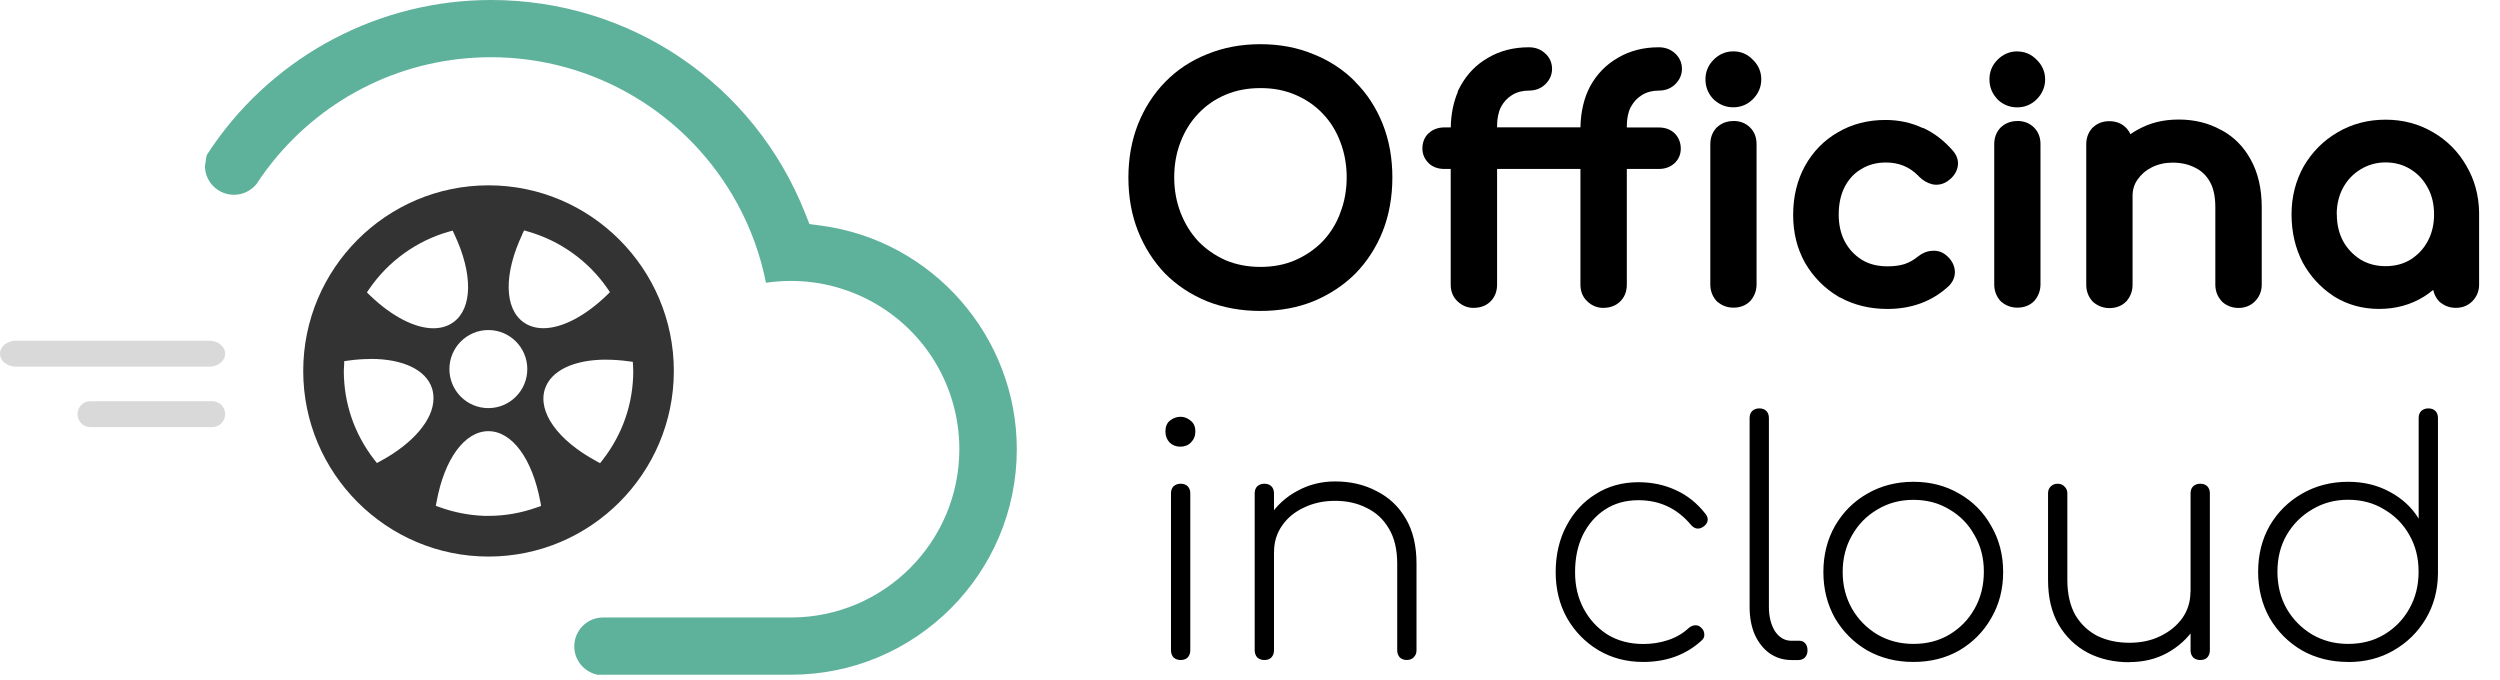 <svg width="114" height="31" viewBox="0 0 114 31" fill="none" xmlns="http://www.w3.org/2000/svg">
<path d="M53.837 30.097C53.71 30.097 53.602 30.058 53.514 29.98C53.436 29.891 53.397 29.784 53.397 29.656V22.499C53.397 22.361 53.436 22.254 53.514 22.175C53.602 22.097 53.71 22.058 53.837 22.058C53.974 22.058 54.081 22.097 54.16 22.175C54.238 22.254 54.277 22.361 54.277 22.499V29.656C54.277 29.784 54.238 29.891 54.16 29.98C54.081 30.058 53.974 30.097 53.837 30.097ZM53.821 20.369C53.635 20.369 53.472 20.308 53.335 20.18C53.208 20.043 53.143 19.877 53.143 19.68C53.143 19.455 53.211 19.289 53.348 19.181C53.495 19.063 53.654 19.005 53.834 19.005C54 19.005 54.15 19.063 54.29 19.181C54.437 19.289 54.508 19.455 54.508 19.68C54.508 19.877 54.44 20.043 54.303 20.18C54.176 20.308 54.013 20.369 53.817 20.369H53.821ZM64.153 30.097C64.026 30.097 63.919 30.058 63.831 29.98C63.752 29.891 63.713 29.784 63.713 29.656V25.702C63.713 25.055 63.586 24.523 63.332 24.102C63.087 23.681 62.748 23.367 62.321 23.162C61.901 22.946 61.422 22.838 60.884 22.838C60.346 22.838 59.883 22.943 59.459 23.145C59.039 23.341 58.706 23.615 58.462 23.968C58.218 24.321 58.097 24.716 58.097 25.157H57.364C57.403 24.549 57.585 24.007 57.905 23.527C58.227 23.037 58.648 22.655 59.166 22.381C59.684 22.097 60.258 21.953 60.881 21.953C61.585 21.953 62.217 22.1 62.771 22.394C63.338 22.678 63.785 23.099 64.108 23.658C64.43 24.206 64.593 24.886 64.593 25.699V29.653C64.593 29.78 64.551 29.888 64.463 29.976C64.385 30.055 64.284 30.094 64.156 30.094L64.153 30.097ZM57.654 30.097C57.527 30.097 57.419 30.058 57.331 29.98C57.253 29.891 57.214 29.784 57.214 29.656V22.499C57.214 22.361 57.253 22.254 57.331 22.175C57.419 22.097 57.527 22.058 57.654 22.058C57.791 22.058 57.898 22.097 57.976 22.175C58.055 22.254 58.094 22.361 58.094 22.499V29.656C58.094 29.784 58.055 29.891 57.976 29.98C57.898 30.058 57.791 30.097 57.654 30.097ZM74.929 30.185C74.166 30.185 73.482 30.003 72.876 29.643C72.279 29.281 71.803 28.791 71.451 28.174C71.109 27.557 70.939 26.861 70.939 26.087C70.939 25.313 71.099 24.605 71.425 23.988C71.748 23.37 72.191 22.887 72.761 22.531C73.329 22.169 73.981 21.989 74.714 21.989C75.34 21.989 75.913 22.113 76.428 22.355C76.947 22.59 77.397 22.953 77.778 23.442C77.856 23.54 77.885 23.645 77.866 23.749C77.846 23.857 77.781 23.945 77.674 24.014C77.585 24.082 77.488 24.112 77.38 24.102C77.273 24.082 77.178 24.023 77.1 23.926C76.474 23.181 75.679 22.809 74.711 22.809C74.134 22.809 73.625 22.949 73.185 23.237C72.755 23.521 72.419 23.909 72.175 24.399C71.94 24.889 71.823 25.451 71.823 26.087C71.823 26.724 71.953 27.263 72.217 27.762C72.481 28.252 72.843 28.644 73.303 28.938C73.772 29.222 74.313 29.366 74.932 29.366C75.333 29.366 75.708 29.307 76.06 29.189C76.422 29.072 76.735 28.889 76.999 28.644C77.087 28.566 77.185 28.52 77.292 28.513C77.4 28.507 77.491 28.536 77.569 28.618C77.667 28.706 77.716 28.807 77.716 28.925C77.726 29.033 77.687 29.124 77.599 29.202C76.885 29.859 75.995 30.185 74.929 30.185ZM81.689 30.097C81.318 30.097 80.985 29.993 80.692 29.79C80.408 29.584 80.183 29.3 80.017 28.938C79.861 28.576 79.782 28.154 79.782 27.674V19.063C79.782 18.926 79.822 18.819 79.9 18.74C79.988 18.662 80.095 18.623 80.222 18.623C80.359 18.623 80.467 18.662 80.545 18.74C80.623 18.819 80.662 18.926 80.662 19.063V27.674C80.662 28.125 80.757 28.497 80.943 28.791C81.138 29.075 81.386 29.219 81.689 29.219H82.054C82.162 29.219 82.25 29.258 82.318 29.336C82.387 29.415 82.423 29.522 82.423 29.66C82.423 29.787 82.383 29.895 82.305 29.983C82.227 30.061 82.12 30.1 81.983 30.1H81.689V30.097ZM87.253 30.185C86.471 30.185 85.767 30.009 85.141 29.656C84.525 29.294 84.036 28.804 83.674 28.187C83.322 27.56 83.146 26.858 83.146 26.084C83.146 25.31 83.322 24.602 83.674 23.984C84.036 23.357 84.525 22.868 85.141 22.515C85.767 22.152 86.471 21.97 87.253 21.97C88.035 21.97 88.733 22.152 89.349 22.515C89.965 22.868 90.451 23.357 90.8 23.984C91.161 24.602 91.344 25.304 91.344 26.084C91.344 26.864 91.165 27.56 90.8 28.187C90.448 28.804 89.962 29.294 89.349 29.656C88.733 30.009 88.032 30.185 87.253 30.185ZM87.253 29.362C87.869 29.362 88.417 29.222 88.896 28.935C89.385 28.641 89.766 28.249 90.04 27.759C90.324 27.259 90.464 26.695 90.464 26.068C90.464 25.441 90.324 24.899 90.04 24.409C89.766 23.909 89.385 23.517 88.896 23.233C88.417 22.939 87.869 22.793 87.253 22.793C86.637 22.793 86.099 22.939 85.61 23.233C85.121 23.517 84.737 23.909 84.453 24.409C84.17 24.899 84.026 25.457 84.026 26.084C84.026 26.711 84.17 27.259 84.453 27.759C84.737 28.249 85.121 28.641 85.61 28.935C86.099 29.219 86.647 29.362 87.253 29.362ZM97.103 30.198C96.399 30.198 95.767 30.055 95.213 29.771C94.656 29.477 94.209 29.049 93.876 28.491C93.554 27.932 93.391 27.253 93.391 26.446V22.495C93.391 22.368 93.43 22.264 93.508 22.188C93.596 22.1 93.704 22.058 93.831 22.058C93.958 22.058 94.062 22.1 94.141 22.188C94.228 22.267 94.271 22.371 94.271 22.495V26.446C94.271 27.083 94.395 27.619 94.636 28.05C94.89 28.471 95.229 28.788 95.65 29.003C96.08 29.209 96.562 29.31 97.1 29.31C97.638 29.31 98.104 29.209 98.521 29.003C98.942 28.797 99.274 28.523 99.519 28.18C99.763 27.828 99.884 27.433 99.884 26.988H100.617C100.578 27.596 100.399 28.144 100.076 28.634C99.753 29.114 99.333 29.496 98.815 29.78C98.306 30.055 97.733 30.192 97.097 30.192L97.103 30.198ZM100.33 30.097C100.203 30.097 100.096 30.058 100.008 29.98C99.929 29.891 99.89 29.784 99.89 29.656V22.499C99.89 22.361 99.929 22.254 100.008 22.175C100.096 22.097 100.203 22.058 100.33 22.058C100.467 22.058 100.575 22.097 100.653 22.175C100.731 22.254 100.77 22.361 100.77 22.499V29.656C100.77 29.784 100.731 29.891 100.653 29.98C100.575 30.058 100.467 30.097 100.33 30.097ZM107.077 30.185C106.295 30.185 105.591 30.009 104.965 29.656C104.349 29.294 103.86 28.804 103.499 28.187C103.147 27.56 102.971 26.855 102.971 26.071C102.971 25.287 103.147 24.588 103.499 23.971C103.86 23.354 104.349 22.871 104.965 22.515C105.591 22.152 106.295 21.97 107.077 21.97C107.782 21.97 108.414 22.123 108.971 22.427C109.538 22.73 109.978 23.135 110.291 23.648V19.063C110.291 18.926 110.33 18.819 110.409 18.74C110.497 18.662 110.604 18.623 110.731 18.623C110.868 18.623 110.976 18.662 111.054 18.74C111.132 18.819 111.171 18.926 111.171 19.063V26.162C111.162 26.927 110.976 27.612 110.614 28.22C110.252 28.827 109.763 29.307 109.147 29.66C108.541 30.012 107.853 30.189 107.077 30.189V30.185ZM107.077 29.362C107.694 29.362 108.241 29.222 108.72 28.935C109.209 28.641 109.591 28.249 109.864 27.759C110.148 27.259 110.288 26.695 110.288 26.068C110.288 25.441 110.148 24.882 109.864 24.392C109.591 23.903 109.209 23.517 108.72 23.23C108.241 22.936 107.694 22.789 107.077 22.789C106.461 22.789 105.924 22.936 105.435 23.23C104.946 23.514 104.561 23.903 104.274 24.392C103.991 24.882 103.851 25.441 103.851 26.068C103.851 26.695 103.991 27.259 104.274 27.759C104.558 28.249 104.946 28.641 105.435 28.935C105.924 29.219 106.471 29.362 107.077 29.362Z" fill="black"/>
<path d="M112.476 7.576C112.105 6.923 111.593 6.407 110.954 6.035C110.309 5.652 109.578 5.457 108.78 5.457C107.981 5.457 107.238 5.652 106.593 6.035C105.951 6.407 105.436 6.926 105.054 7.576C104.683 8.232 104.494 8.973 104.494 9.78C104.494 10.586 104.666 11.321 105.005 11.974C105.344 12.591 105.801 13.091 106.361 13.467L106.44 13.522C107.046 13.898 107.734 14.087 108.49 14.087C109.246 14.087 109.937 13.898 110.543 13.519C110.693 13.421 110.83 13.323 110.954 13.218C110.993 13.411 111.081 13.584 111.211 13.728L111.27 13.787H111.277C111.472 13.95 111.717 14.038 111.987 14.038C112.281 14.038 112.538 13.937 112.734 13.741C112.939 13.535 113.047 13.277 113.047 12.98V9.666C113.03 8.898 112.838 8.193 112.473 7.573L112.476 7.576ZM106.554 9.783C106.554 9.323 106.651 8.915 106.844 8.562C107.043 8.199 107.307 7.925 107.649 7.719C107.985 7.514 108.366 7.406 108.783 7.406C109.2 7.406 109.588 7.51 109.917 7.716C110.25 7.919 110.507 8.193 110.703 8.555C110.899 8.911 110.993 9.313 110.993 9.777C110.993 10.24 110.899 10.632 110.703 11.001C110.514 11.351 110.256 11.625 109.917 11.84C109.582 12.04 109.21 12.137 108.783 12.137C108.356 12.137 107.991 12.04 107.652 11.844C107.31 11.628 107.046 11.354 106.85 11.004C106.655 10.639 106.56 10.237 106.56 9.783H106.554Z" fill="black"/>
<path d="M101.27 5.921C100.703 5.607 100.058 5.451 99.35 5.451C98.643 5.451 98.053 5.598 97.489 5.908C97.372 5.97 97.258 6.042 97.147 6.12C97.098 6.009 97.03 5.911 96.945 5.823C96.749 5.627 96.492 5.526 96.185 5.526C95.879 5.526 95.638 5.624 95.432 5.813L95.38 5.865V5.872C95.217 6.061 95.133 6.3 95.133 6.584V12.991C95.133 13.275 95.23 13.533 95.413 13.735L95.475 13.797H95.481C95.677 13.96 95.921 14.049 96.192 14.049C96.495 14.049 96.759 13.947 96.951 13.751L97 13.699V13.693C97.16 13.497 97.245 13.255 97.245 12.987V8.935C97.245 8.644 97.32 8.403 97.473 8.187C97.636 7.952 97.848 7.769 98.125 7.629C98.405 7.488 98.721 7.416 99.07 7.416C99.458 7.416 99.797 7.492 100.087 7.642C100.371 7.776 100.592 7.981 100.762 8.272C100.934 8.566 101.019 8.961 101.019 9.444V12.977C101.019 13.261 101.114 13.52 101.3 13.725L101.326 13.751C101.326 13.751 101.339 13.764 101.345 13.771L101.365 13.79C101.56 13.954 101.805 14.042 102.075 14.042C102.369 14.042 102.626 13.941 102.822 13.745C103.027 13.539 103.135 13.281 103.135 12.984V9.451C103.135 8.602 102.965 7.874 102.636 7.283C102.313 6.685 101.854 6.225 101.273 5.918L101.27 5.921Z" fill="black"/>
<path d="M91.99 2.342C91.645 2.342 91.332 2.476 91.084 2.728C90.84 2.973 90.719 3.273 90.719 3.619C90.719 3.965 90.837 4.259 91.068 4.507L91.091 4.533C91.091 4.533 91.094 4.537 91.097 4.54L91.13 4.573C91.374 4.788 91.661 4.896 91.984 4.896C92.326 4.896 92.636 4.768 92.874 4.527C93.128 4.272 93.258 3.968 93.258 3.622C93.258 3.276 93.128 2.973 92.877 2.731C92.633 2.473 92.333 2.346 91.984 2.346L91.99 2.342Z" fill="black"/>
<path d="M91.99 5.519C91.697 5.519 91.442 5.617 91.237 5.807L91.185 5.859V5.866C91.022 6.055 90.937 6.293 90.937 6.577V12.971C90.937 13.255 91.032 13.513 91.214 13.716L91.276 13.778H91.283C91.478 13.941 91.723 14.029 91.993 14.029C92.296 14.029 92.561 13.928 92.753 13.732L92.802 13.68V13.673C92.961 13.477 93.046 13.236 93.046 12.968V6.574C93.046 6.264 92.948 6.009 92.749 5.813C92.554 5.617 92.296 5.516 91.99 5.516V5.519Z" fill="black"/>
<path d="M87.665 5.833C87.156 5.594 86.589 5.47 85.98 5.47C85.171 5.47 84.441 5.66 83.809 6.032C83.18 6.394 82.674 6.907 82.309 7.563C81.951 8.213 81.768 8.964 81.768 9.79C81.768 10.617 81.944 11.328 82.313 11.991C82.688 12.634 83.199 13.15 83.835 13.529L83.894 13.565H83.91C84.542 13.911 85.266 14.088 86.064 14.088C87.179 14.088 88.121 13.735 88.868 13.039L88.92 12.987V12.981C89.089 12.788 89.164 12.559 89.138 12.318C89.109 12.063 88.978 11.835 88.753 11.645C88.564 11.482 88.333 11.413 88.088 11.439C87.86 11.452 87.642 11.547 87.437 11.714C87.257 11.861 87.062 11.968 86.843 12.043C86.632 12.109 86.371 12.145 86.068 12.145C85.615 12.145 85.233 12.047 84.907 11.851C84.568 11.639 84.311 11.364 84.122 11.012C83.936 10.659 83.845 10.244 83.845 9.784C83.845 9.294 83.939 8.866 84.122 8.514C84.301 8.167 84.555 7.896 84.878 7.707C85.204 7.508 85.569 7.41 85.999 7.41C86.586 7.41 87.065 7.606 87.466 8.007L87.515 8.06C87.688 8.233 87.89 8.35 88.131 8.409C88.379 8.452 88.617 8.399 88.822 8.252C89.06 8.083 89.207 7.874 89.265 7.632C89.327 7.367 89.252 7.103 89.05 6.871C88.643 6.404 88.183 6.051 87.681 5.829L87.665 5.833Z" fill="black"/>
<path d="M74.366 4.879C74.493 4.641 74.659 4.464 74.878 4.331C75.09 4.2 75.347 4.131 75.641 4.131C75.934 4.131 76.185 4.037 76.377 3.854C76.586 3.658 76.697 3.41 76.697 3.142C76.697 2.858 76.579 2.603 76.374 2.427C76.178 2.247 75.931 2.156 75.637 2.156C74.943 2.156 74.317 2.316 73.783 2.633C73.242 2.939 72.814 3.38 72.508 3.939C72.228 4.471 72.081 5.101 72.068 5.806H68.267V5.744C68.267 5.408 68.326 5.114 68.444 4.879C68.571 4.641 68.737 4.464 68.955 4.331C69.167 4.2 69.425 4.131 69.718 4.131C70.011 4.131 70.262 4.037 70.455 3.854C70.663 3.658 70.774 3.41 70.774 3.142C70.774 2.858 70.657 2.603 70.451 2.427C70.256 2.247 70.008 2.156 69.715 2.156C69.02 2.156 68.395 2.316 67.86 2.633C67.319 2.939 66.892 3.38 66.589 3.939L66.465 4.18H66.481C66.276 4.66 66.165 5.206 66.155 5.81H65.865C65.582 5.81 65.341 5.898 65.155 6.068L65.262 6.189L65.151 6.068C64.962 6.244 64.861 6.486 64.861 6.77C64.861 7.031 64.962 7.263 65.151 7.442L65.262 7.325L65.151 7.446C65.337 7.619 65.575 7.704 65.862 7.704H66.152V12.98C66.152 13.294 66.263 13.559 66.472 13.748C66.67 13.937 66.918 14.039 67.182 14.039C67.511 14.039 67.775 13.941 67.971 13.741C68.166 13.546 68.267 13.287 68.267 12.98V7.704H72.068V12.98C72.068 13.294 72.179 13.559 72.388 13.748C72.586 13.937 72.834 14.039 73.098 14.039C73.427 14.039 73.691 13.937 73.887 13.741C74.082 13.546 74.183 13.287 74.183 12.98V7.704H75.647C75.931 7.704 76.168 7.615 76.354 7.446C76.547 7.269 76.644 7.041 76.644 6.773C76.644 6.505 76.543 6.251 76.354 6.071C76.172 5.901 75.927 5.813 75.647 5.813H74.183V5.751C74.183 5.415 74.242 5.121 74.359 4.886L74.366 4.879Z" fill="black"/>
<path d="M79.043 5.519C78.75 5.519 78.496 5.617 78.29 5.807L78.238 5.859V5.866C78.075 6.055 77.99 6.293 77.99 6.577V12.971C77.99 13.255 78.085 13.513 78.267 13.716L78.329 13.778H78.336C78.532 13.941 78.776 14.029 79.047 14.029C79.35 14.029 79.614 13.928 79.806 13.732L79.855 13.68V13.673C80.015 13.477 80.099 13.236 80.099 12.968V6.574C80.099 6.264 80.002 6.009 79.803 5.813C79.607 5.617 79.35 5.516 79.043 5.516V5.519Z" fill="black"/>
<path d="M79.04 2.342C78.695 2.342 78.382 2.476 78.137 2.728C77.893 2.973 77.769 3.273 77.769 3.619C77.769 3.946 77.876 4.233 78.091 4.478L78.18 4.569H78.186C78.43 4.785 78.717 4.893 79.04 4.893C79.382 4.893 79.692 4.765 79.93 4.524C80.184 4.269 80.314 3.965 80.314 3.619C80.314 3.273 80.184 2.969 79.933 2.728C79.689 2.47 79.389 2.342 79.04 2.342Z" fill="black"/>
<path d="M61.81 3.736C61.272 3.187 60.627 2.763 59.893 2.472C59.17 2.169 58.355 2.015 57.475 2.015C56.595 2.015 55.777 2.169 55.043 2.472C54.3 2.769 53.655 3.197 53.127 3.743C52.599 4.285 52.185 4.931 51.895 5.659C51.605 6.391 51.455 7.21 51.455 8.095C51.455 8.98 51.601 9.803 51.895 10.541C52.185 11.273 52.599 11.922 53.127 12.474C53.664 13.013 54.307 13.438 55.04 13.738C55.77 14.028 56.588 14.179 57.472 14.179C58.355 14.179 59.167 14.032 59.89 13.738C60.624 13.434 61.269 13.01 61.807 12.474C62.341 11.926 62.762 11.276 63.055 10.538C63.345 9.797 63.492 8.974 63.492 8.092C63.492 7.21 63.345 6.391 63.052 5.656C62.755 4.912 62.335 4.265 61.803 3.739L61.81 3.736ZM61.093 9.774C60.91 10.241 60.646 10.655 60.314 11.005C59.965 11.364 59.541 11.655 59.056 11.867C58.59 12.069 58.058 12.171 57.478 12.171C56.898 12.171 56.37 12.069 55.888 11.867C55.405 11.651 54.988 11.361 54.646 11.008C54.303 10.639 54.03 10.201 53.837 9.705C53.645 9.212 53.544 8.667 53.544 8.085C53.544 7.504 53.642 6.962 53.837 6.466C54.03 5.966 54.294 5.545 54.646 5.176C54.994 4.807 55.412 4.52 55.884 4.321C56.37 4.115 56.895 4.017 57.481 4.017C58.068 4.017 58.577 4.115 59.062 4.321C59.548 4.526 59.968 4.814 60.314 5.179C60.666 5.545 60.933 5.976 61.116 6.466C61.308 6.959 61.409 7.504 61.409 8.085C61.409 8.667 61.311 9.209 61.116 9.705L61.09 9.77V9.777L61.093 9.774Z" fill="black"/>
<path fill-rule="evenodd" clip-rule="evenodd" d="M22.276 25.379C17.618 25.379 13.827 21.581 13.827 16.915C13.827 12.249 17.618 8.451 22.276 8.451C26.933 8.451 30.727 12.249 30.727 16.915C30.727 21.581 26.937 25.379 22.276 25.379ZM22.044 23.524H22.276C23.022 23.524 23.765 23.394 24.489 23.136L24.674 23.07L24.639 22.878C24.277 20.925 23.351 19.661 22.272 19.661C21.193 19.661 20.268 20.922 19.909 22.874L19.873 23.067L20.059 23.132C20.708 23.364 21.376 23.495 22.047 23.521H22.044V23.524ZM27.644 16.399C26.164 16.399 25.118 16.902 24.847 17.741C24.512 18.786 25.431 20.076 27.191 21.026L27.364 21.121L27.484 20.967C28.394 19.795 28.876 18.394 28.876 16.918C28.876 16.869 28.876 16.824 28.869 16.775V16.693L28.856 16.5L28.664 16.474C28.312 16.425 27.97 16.402 27.644 16.402V16.399ZM16.904 16.37C16.578 16.37 16.239 16.393 15.89 16.442L15.698 16.468L15.691 16.66L15.685 16.748C15.685 16.804 15.678 16.856 15.678 16.912C15.678 18.388 16.157 19.789 17.067 20.961L17.187 21.114L17.36 21.02C18.85 20.213 19.772 19.119 19.766 18.169C19.769 18.015 19.746 17.859 19.701 17.709C19.43 16.869 18.384 16.366 16.904 16.366V16.37ZM22.269 15.05C21.291 15.05 20.493 15.847 20.493 16.83C20.493 17.813 21.288 18.61 22.269 18.61C23.25 18.61 24.045 17.813 24.045 16.83C24.045 15.847 23.25 15.05 22.269 15.05ZM20.453 10.567C18.99 10.988 17.709 11.912 16.842 13.17L16.731 13.333L16.871 13.47C17.862 14.424 18.915 14.969 19.762 14.969C20.118 14.969 20.427 14.874 20.682 14.688C21.549 14.051 21.568 12.484 20.724 10.694L20.639 10.515L20.45 10.57L20.453 10.567ZM23.817 10.688C22.973 12.477 22.989 14.048 23.86 14.685C24.114 14.871 24.424 14.966 24.779 14.966C25.626 14.966 26.682 14.417 27.673 13.46L27.813 13.323L27.703 13.16C26.836 11.903 25.551 10.982 24.088 10.561L23.899 10.505L23.814 10.681V10.688H23.817Z" fill="#333333"/>
<path d="M27.236 30.767C27.047 30.727 26.865 30.642 26.705 30.522C26.376 30.27 26.187 29.888 26.187 29.477C26.187 28.83 26.65 28.282 27.285 28.174C27.36 28.164 27.435 28.157 27.51 28.157H36.07C40.304 28.157 43.746 24.716 43.746 20.484C43.746 17.382 41.894 14.603 39.029 13.404C38.09 13.013 37.093 12.81 36.07 12.81C35.685 12.81 35.304 12.839 34.929 12.895C34.681 11.644 34.248 10.44 33.635 9.31C31.389 5.176 27.08 2.609 22.39 2.609C18.485 2.609 14.844 4.363 12.399 7.419C12.217 7.648 12.037 7.889 11.861 8.144C11.806 8.226 11.751 8.307 11.698 8.389C11.444 8.702 11.069 8.882 10.668 8.882C9.945 8.882 9.358 8.304 9.345 7.586L9.407 7.161L9.436 7.057C9.531 6.913 9.625 6.769 9.726 6.625C12.611 2.475 17.344 0 22.39 0C28.745 0 34.368 3.814 36.712 9.715L36.91 10.217L37.448 10.289C42.533 10.969 46.366 15.351 46.366 20.484C46.366 26.156 41.748 30.767 36.07 30.767H27.236Z" fill="#5EB19B"/>
<path d="M0.717 16.719C0.323 16.719 0 16.454 0 16.128C0 15.801 0.323 15.537 0.717 15.537H9.55C9.945 15.537 10.267 15.801 10.267 16.128C10.267 16.454 9.945 16.719 9.55 16.719H0.717Z" fill="#D9D9D9"/>
<path d="M4.123 19.476C3.797 19.476 3.533 19.211 3.533 18.884C3.533 18.558 3.797 18.294 4.123 18.294H9.678C10.004 18.294 10.268 18.558 10.268 18.884C10.268 19.211 10.004 19.476 9.678 19.476H4.123Z" fill="#D9D9D9"/>
</svg>
